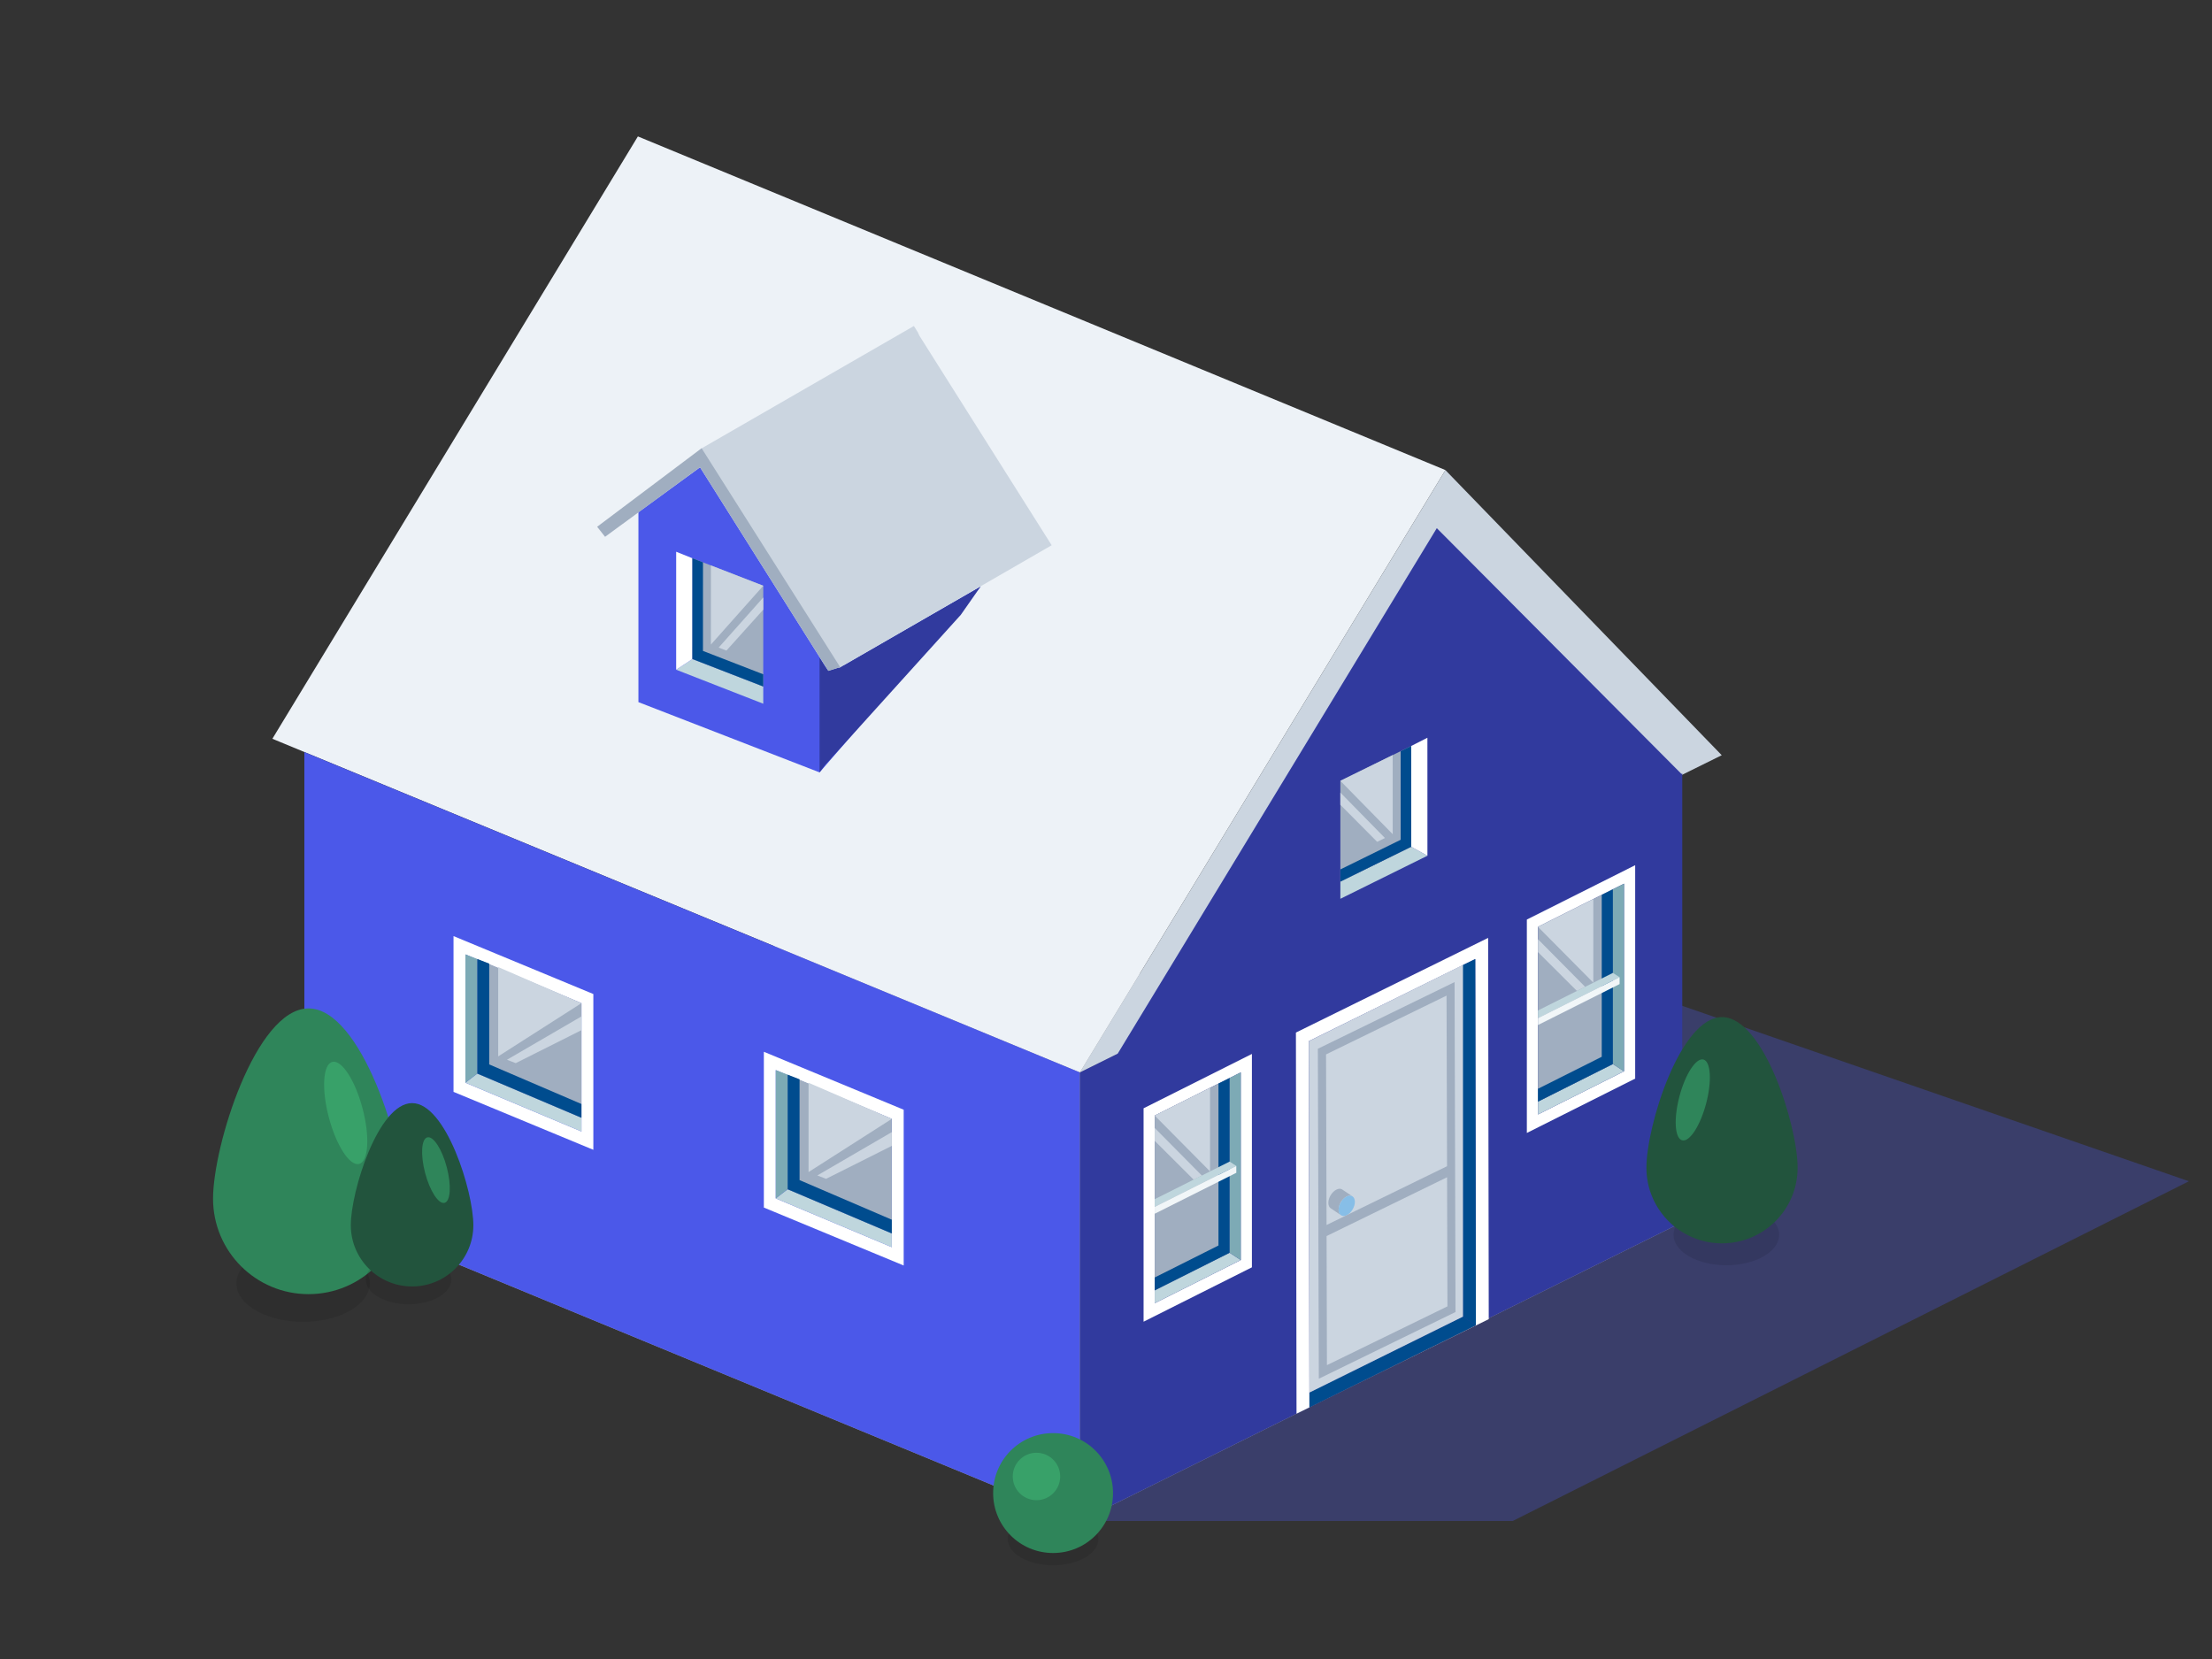 <svg version="1.2" baseProfile="tiny-ps" xmlns="http://www.w3.org/2000/svg" viewBox="0 0 1600 1200" width="1600" height="1200">
	<rect x="0" y="0" width="1600" height="1200" fill="#333333" stroke="none"/>
	<title>house-svg</title>
	<style>
		tspan { white-space:pre }
		.s0 { opacity: .3;fill: #4b58e9 } 
		.s1 { fill: #9e9d9f } 
		.s2 { fill: #edf2f7 } 
		.s3 { fill: #4b58e9 } 
		.s4 { fill: #cbd5e0 } 
		.s5 { fill: #313a9e } 
		.s6 { fill: #a0aec0 } 
		.s7 { fill: #ffffff } 
		.s8 { fill: #004c8e } 
		.s9 { fill: #87bee7 } 
		.s10 { fill: #bfd6dd } 
		.s11 { fill: #7daab5 } 
		.s12 { fill: #f1f6f8 } 
		.s13 { opacity: .1;fill: #000000 } 
		.s14 { fill: #2f855a } 
		.s15 { fill: #38a169 } 
		.s16 { fill: #22543d } 
	</style>
	<g id="Layer">
		<path id="Layer" class="s0" d="m1583.3 854.43l-489.11 245.75h-313.07l-560.96-231.74l441.12-239.04l172.62 145.08l183.46-116l565.94 195.95l0 0z" />
		<path id="Layer" class="s1" d="m1216.81 884.06l-435.7 216.25l-560.96-231.74l441.12-239.07l555.54 254.56z" />
		<path id="Layer" class="s2" d="m1045.51 340.02l-264.39 435.7l-584.11-241.34l264.39-435.7l584.12 241.34h-0.01z" />
		<path id="Layer" class="s3" d="m781.11 1100.31l-560.96-231.74v-324.58l560.96 231.73v324.59z" />
		<path id="Layer" class="s4" d="m1245.38 546.27l-31.67 15.65l-405.32 200.32l-27.28 13.48l264.39-435.7l199.88 206.25z" />
		<path id="Layer" class="s5" d="m1039.27 382.03l176.95 177.76l0.6-0.3v0.9v323.67l-435.7 216.25v-324.59l27.33-13.56l230.83-380.13l-0.01 0z" />
		<g id="Layer">
			<path id="Layer" class="s3" d="m506.35 337.97l92.79 147.31l8.6-2.68l2.49-1.52h0.38l98.71-56.82l-116.5 134.44l-131.03-50.83v-129.52v-7.84l44.57-32.52l-0.01-0.02z" />
			<path id="Layer" class="s5" d="m596.83 482.02l2.3 3.25l8.6-2.68l2.49-1.52h0.38l98.71-56.82l-14.34 20.48l-98.15 108.61l-4.01 5.35v-63.26v-19.7l4.01 6.31l0.01-0.02z" />
			<path id="Layer" class="s4" d="m607.28 482.98h-0.38l-1.33-1.92l-95.66-152.09l-2.88-4.4l154.01-88.77l2.88 4.6l1.14 2.48l95.64 151.51l-153.42 88.58v0.01z" />
			<path id="Layer" class="s6" d="m437.66 388.29l-5.73-7.27l75.56-56.81l100.25 158.39l-8.61 2.68l-92.79-147.31l-68.68 50.32h0z" />
		</g>
		<g id="Layer">
			<path id="Layer" fill-rule="evenodd" class="s7" d="m1076.85 954.18l-139.04 68.37l-0.44-275.67l139.04-68.48l0.44 275.78zm-129.7 63.77l120.39-59.38l-0.45-264.86l-120.39 59.38l0.45 264.86z" />
			<path id="Layer" class="s8" d="m1067.54 958.57l-120.39 59.38v-10.76l111.07-54.83l9.32 6.21z" />
			<path id="Layer" class="s8" d="m1067.08 693.71l0.45 264.86l-9.32-6.22l-0.45-254.1l9.32-4.55v0.01z" />
			<path id="Layer" class="s4" d="m1058.22 697.94v254.42l-111.07 54.93l-0.45-254.2l111.52-55.15v0z" />
			<g id="Layer">
				<path id="Layer" fill-rule="evenodd" class="s6" d="m969.95 869.43c-1.06 1.73-1.73 3.76-1.71 5.64c0 1.83 0.65 3.21 1.73 3.91l-7.4-4.97c-1.08-0.71-1.73-2.07-1.75-3.9c0-0.39 0.04-0.76 0.08-1.15c0.04-0.25 0.1-0.54 0.13-0.81c0.06-0.21 0.12-0.42 0.18-0.65c0.06-0.19 0.12-0.39 0.18-0.58c0.05-0.19 0.12-0.36 0.19-0.55c0.08-0.15 0.16-0.32 0.22-0.49c0.08-0.17 0.16-0.34 0.23-0.49c0.08-0.17 0.18-0.34 0.26-0.48c0.08-0.16 0.18-0.28 0.26-0.43l0.02-0.02v-0.02c0.1-0.16 0.2-0.33 0.32-0.46c0.12-0.16 0.22-0.33 0.33-0.5c0.14-0.17 0.26-0.33 0.39-0.49c0.16-0.18 0.32-0.37 0.5-0.53c0.2-0.23 0.41-0.45 0.63-0.65c0.62-0.55 1.28-1.01 1.96-1.34c0.29-0.15 0.58-0.24 0.85-0.34c0.23-0.08 0.47-0.14 0.71-0.19c0.18-0.02 0.35-0.05 0.53-0.05c0.14-0.03 0.28-0.01 0.43-0.02c0.12 0.01 0.26 0.02 0.39 0.03c0.1 0.03 0.22 0.06 0.33 0.09c0.12 0.03 0.22 0.06 0.33 0.09c0.1 0.05 0.2 0.1 0.3 0.14c0.12 0.05 0.22 0.12 0.3 0.18c0.02 0 0.02 0 0.04 0.03l7.4 4.93c-1.06-0.7-2.56-0.74-4.21 0.08c-1.62 0.78-3.07 2.24-4.13 4c-0.02 0-0.02 0-0.02-0.01z" />
				<path id="Layer" fill-rule="evenodd" class="s9" d="m974.1 865.44c3.28-1.61 5.9 0.11 5.92 3.9c0 3.67-2.6 8.05-5.88 9.64c-3.2 1.58-5.9-0.19-5.9-3.9c-0.02-3.77 2.64-8.08 5.86-9.64z" />
				<path id="Layer" fill-rule="evenodd" class="s6" d="m1052.81 949.03l0-0.01l0.01 0l-0.01 0.01zm-98.87 48.24l-0.3-100.32v-8.01l-0.4-130.34l98.9-48.24l0.37 130.34l0.02 8.01l0.28 100.31l-98.87 48.25zm5.59-111.2l87.15-42.51l-0.35-123.41l-87.16 42.53l0.36 123.4l0-0.01zm0.27 101.38l87.17-42.51l-0.27-93.4l-87.15 42.53l0.26 93.37l-0.01 0.01z" />
			</g>
		</g>
		<g id="Layer">
			<path id="Layer" class="s10" d="m1032.5 618.98l-62.98 31.15v-12.45l51.24-25.2l11.74 6.5v0z" />
			<path id="Layer" class="s7" d="m1032.48 533.64l0.02 85.34l-11.74-6.5l-0.02-72.89l11.74-5.95z" />
			<path id="Layer" class="s6" d="m1020.74 539.59l0.02 72.89l-51.24 25.2l-0.01-72.89l51.24-25.2h-0.01z" />
			<path id="Layer" class="s4" d="m969.51 564.79l37.86-18.62l0.02 57.22l-37.88-38.6z" />
			<path id="Layer" class="s4" d="m969.51 573.28l32.26 32.88l-5.62 2.76l-26.64-26.82v-8.82v0z" />
			<path id="Layer" class="s8" d="m1013.14 607.42l-0.02-64.08l7.63-3.75l0.02 72.89l-51.24 25.2v-8.8l43.62-21.45l-0.01-0.01z" />
		</g>
		<g id="Layer">
			<path id="Layer" fill-rule="evenodd" class="s7" d="m552.52 760.78l101.14 41.91v112.68l-101.14-41.91v-112.68zm8.61 106.06l83.91 35.27v-92.8l-83.91-35.27v92.8z" />
			<path id="Layer" class="s10" d="m569.74 860.22l75.31 31.95v9.94l-83.91-35.27l8.61-6.62l-0.01 0z" />
			<path id="Layer" class="s11" d="m569.74 777.36v82.86l-8.61 6.62v-92.8l8.61 3.32v0z" />
			<path id="Layer" class="s6" d="m645.05 809.31v82.86l-75.31-31.95v-82.86l75.31 31.95z" />
			<path id="Layer" class="s4" d="m584.85 847.79v-64.6l60.2 26.12l-60.2 38.48z" />
			<path id="Layer" class="s4" d="m645.05 828.84l-47.52 23.84l-6.34-2.45l53.86-31.34v9.94v0.01z" />
			<path id="Layer" class="s8" d="m645.05 882.23v9.94l-75.31-31.95v-82.86l8.61 3.32v72.92l66.69 28.63h0.01z" />
		</g>
		<g id="Layer">
			<path id="Layer" fill-rule="evenodd" class="s7" d="m429.18 719.01v112.68l-101.14-41.91v-112.68l101.14 41.91zm-8.62 99.42v-92.8l-83.91-35.27v92.8l83.91 35.27z" />
			<path id="Layer" class="s10" d="m345.26 776.54l75.31 31.95v9.94l-83.91-35.27l8.61-6.62l-0.01 0z" />
			<path id="Layer" class="s11" d="m345.26 693.68v82.86l-8.61 6.62v-92.8l8.61 3.32v0z" />
			<path id="Layer" class="s6" d="m420.56 725.63v82.86l-75.31-31.95v-82.86l75.31 31.95z" />
			<path id="Layer" class="s4" d="m360.36 764.11v-64.6l60.2 26.12l-60.2 38.48z" />
			<path id="Layer" class="s4" d="m420.56 745.16l-47.52 23.84l-6.34-2.45l53.86-31.34v9.95h0z" />
			<path id="Layer" class="s8" d="m420.56 798.55v9.94l-75.31-31.95v-82.86l8.61 3.32v72.92l66.7 28.63z" />
		</g>
		<g id="Layer">
			<path id="Layer" fill-rule="evenodd" class="s7" d="m905.54 916.69l-78.36 39.33v-154.36l78.36-39.32v154.35zm-8.06-141.01l-62.24 31.23v135.75l62.24-31.23v-135.75z" />
			<path id="Layer" class="s10" d="m897.47 911.42l-62.24 31.23v-9.31l54.18-27.19l8.06 5.26l0 0.01z" />
			<path id="Layer" class="s11" d="m897.47 775.68v135.75l-8.06-5.26v-126.44l8.06-4.05v0z" />
			<path id="Layer" class="s6" d="m889.41 779.72v126.44l-54.18 27.19v-126.44l54.18-27.19z" />
			<path id="Layer" class="s4" d="m835.23 806.91l40.03-20.09v60.49l-40.03-40.4z" />
			<path id="Layer" class="s4" d="m835.23 815.88l34.1 34.41l-5.94 2.98l-28.16-28.07v-9.32v0z" />
			<path id="Layer" class="s8" d="m881.35 900.9v-117.13l8.06-4.05v126.44l-54.18 27.19v-9.31l46.12-23.14v0z" />
			<g id="Layer">
				<path id="Layer" class="s10" d="m835.23 867.4l54.18-27.19l4.85 3.13l-59.03 29.62v-5.57v0.01z" />
				<path id="Layer" class="s12" d="m835.23 872.97l59.03-29.62v4.96l-59.03 29.62v-4.96z" />
			</g>
		</g>
		<g id="Layer">
			<path id="Layer" class="s10" d="m500.84 476.7l51.24 19.87v12.45l-62.98-24.59l11.74-7.72l0-0.01z" />
			<path id="Layer" class="s7" d="m500.85 403.81l-0.02 72.89l-11.74 7.72l0.01-85.34l11.74 4.73l0.01 0z" />
			<path id="Layer" class="s6" d="m552.09 423.68l-0.01 72.89l-51.24-19.87l0.02-72.89l51.24 19.87h-0.01z" />
			<path id="Layer" class="s4" d="m514.22 466.22l0.02-57.22l37.86 14.68l-37.88 42.54z" />
			<path id="Layer" class="s4" d="m552.09 440.98l-26.64 29.6l-5.62-2.17l32.26-36.24v8.82v-0.01z" />
			<path id="Layer" class="s8" d="m552.08 487.76v8.8l-51.24-19.87l0.02-72.89l7.63 2.95l-0.02 64.08l43.62 16.91l-0.01 0.02z" />
		</g>
		<g id="Layer">
			<path id="Layer" fill-rule="evenodd" class="s7" d="m1182.77 780.18l-78.36 39.32v-154.36l78.36-39.32v154.36zm-8.06-141.01l-62.24 31.23v135.75l62.24-31.23v-135.75z" />
			<path id="Layer" class="s10" d="m1174.71 774.92l-62.24 31.23v-9.31l54.18-27.19l8.06 5.26v0.01z" />
			<path id="Layer" class="s11" d="m1174.71 639.18v135.74l-8.06-5.26v-126.44l8.06-4.04v0z" />
			<path id="Layer" class="s6" d="m1166.65 643.22v126.44l-54.18 27.19v-126.44l54.18-27.19z" />
			<path id="Layer" class="s4" d="m1112.47 670.41l40.03-20.09v60.49l-40.03-40.4z" />
			<path id="Layer" class="s4" d="m1112.47 679.38l34.1 34.41l-5.94 2.98l-28.16-28.08v-9.32l0 0.01z" />
			<path id="Layer" class="s8" d="m1158.58 764.4v-117.13l8.06-4.05v126.44l-54.18 27.19v-9.31l46.12-23.14l0 0z" />
			<g id="Layer">
				<path id="Layer" class="s10" d="m1112.47 730.9l54.18-27.18l4.85 3.13l-59.03 29.62v-5.57z" />
				<path id="Layer" class="s12" d="m1112.47 736.47l59.03-29.62v4.96l-59.03 29.62v-4.96z" />
			</g>
		</g>
	</g>
	<g id="Layer">
		<path id="Layer" fill-rule="evenodd" class="s13" d="m185.11 908.55c18.84-10.88 49.39-10.88 68.23 0c18.84 10.88 18.84 28.51 0 39.39c-18.84 10.88-49.39 10.88-68.22 0c-18.84-10.88-18.84-28.51 0-39.39h-0.01z" />
		<g id="Layer">
			<path id="Layer" fill-rule="evenodd" class="s14" d="m223.17 729.42c38.14 0 69.07 99.45 69.07 137.6c0 38.15-30.93 69.07-69.07 69.07c-38.15 0-69.07-30.92-69.07-69.07c0-38.15 30.92-137.6 69.07-137.6h0z" />
			<path id="Layer" class="s15" d="m240.33 768.11c6.75-1.78 16.55 13.27 21.93 33.68c5.38 20.4 4.27 38.33-2.48 40.11c-6.75 1.78-16.55-13.27-21.93-33.68c-5.38-20.4-4.27-38.33 2.48-40.11h0z" />
		</g>
	</g>
	<g id="Layer">
		<path id="Layer" fill-rule="evenodd" class="s13" d="m273.64 912.86c12.09-6.98 31.69-6.98 43.78 0c12.09 6.98 12.09 18.3 0 25.28c-12.09 6.98-31.69 6.98-43.78 0c-12.09-6.98-12.09-18.3 0-25.28z" />
		<g id="Layer">
			<path id="Layer" fill-rule="evenodd" class="s16" d="m298.07 797.91c24.48 0 44.32 63.82 44.32 88.3c0 24.48-19.85 44.32-44.32 44.32c-24.48 0-44.32-19.84-44.32-44.32c0-24.48 19.84-88.3 44.32-88.3z" />
			<path id="Layer" class="s14" d="m309.09 822.69c4.33-1.14 10.62 8.52 14.07 21.61c3.45 13.09 2.74 24.6-1.59 25.74c-4.33 1.14-10.62-8.52-14.07-21.61c-3.45-13.09-2.74-24.6 1.59-25.74z" />
		</g>
	</g>
	<g id="Layer">
		<path id="Layer" fill-rule="evenodd" class="s13" d="m1275.72 908.73c-14.91 8.61-39.1 8.61-54.02 0c-14.92-8.61-14.92-22.57 0-31.19c14.92-8.61 39.1-8.61 54.02 0c14.92 8.61 14.92 22.58 0 31.19z" />
		<g id="Layer">
			<path id="Layer" fill-rule="evenodd" class="s16" d="m1300.27 844.65c0 30.2-24.48 54.69-54.69 54.69c-30.2 0-54.69-24.48-54.69-54.69c0-30.2 24.48-108.94 54.69-108.94c30.2 0 54.69 78.74 54.69 108.94v0z" />
			<path id="Layer" class="s14" d="m1216.74 824.81c-5.34-1.41-6.22-15.6-1.96-31.76c4.26-16.15 12.02-28.07 17.36-26.66c5.34 1.41 6.22 15.6 1.96 31.76c-4.26 16.15-12.02 28.07-17.36 26.66z" />
		</g>
	</g>
	<g id="Layer">
		<path id="Layer" fill-rule="evenodd" class="s13" d="m784.9 1126.64c-12.8 7.39-33.55 7.39-46.35 0c-12.8-7.39-12.8-19.37 0-26.76c12.8-7.39 33.55-7.39 46.35 0c12.8 7.39 12.8 19.37 0 26.76z" />
		<path id="Layer" class="s14" d="m761.72 1123.33c-23.98 0-43.36-19.38-43.36-43.36c0-23.98 19.38-43.36 43.36-43.36c23.98 0 43.36 19.38 43.36 43.36c0 23.98-19.38 43.36-43.36 43.36z" />
		<path id="Layer" class="s15" d="m749.71 1085.12c-9.49 0-17.15-7.67-17.15-17.15c0-9.49 7.67-17.15 17.15-17.15c9.49 0 17.15 7.67 17.15 17.15c0 9.49-7.67 17.15-17.15 17.15z" />
	</g>
</svg>